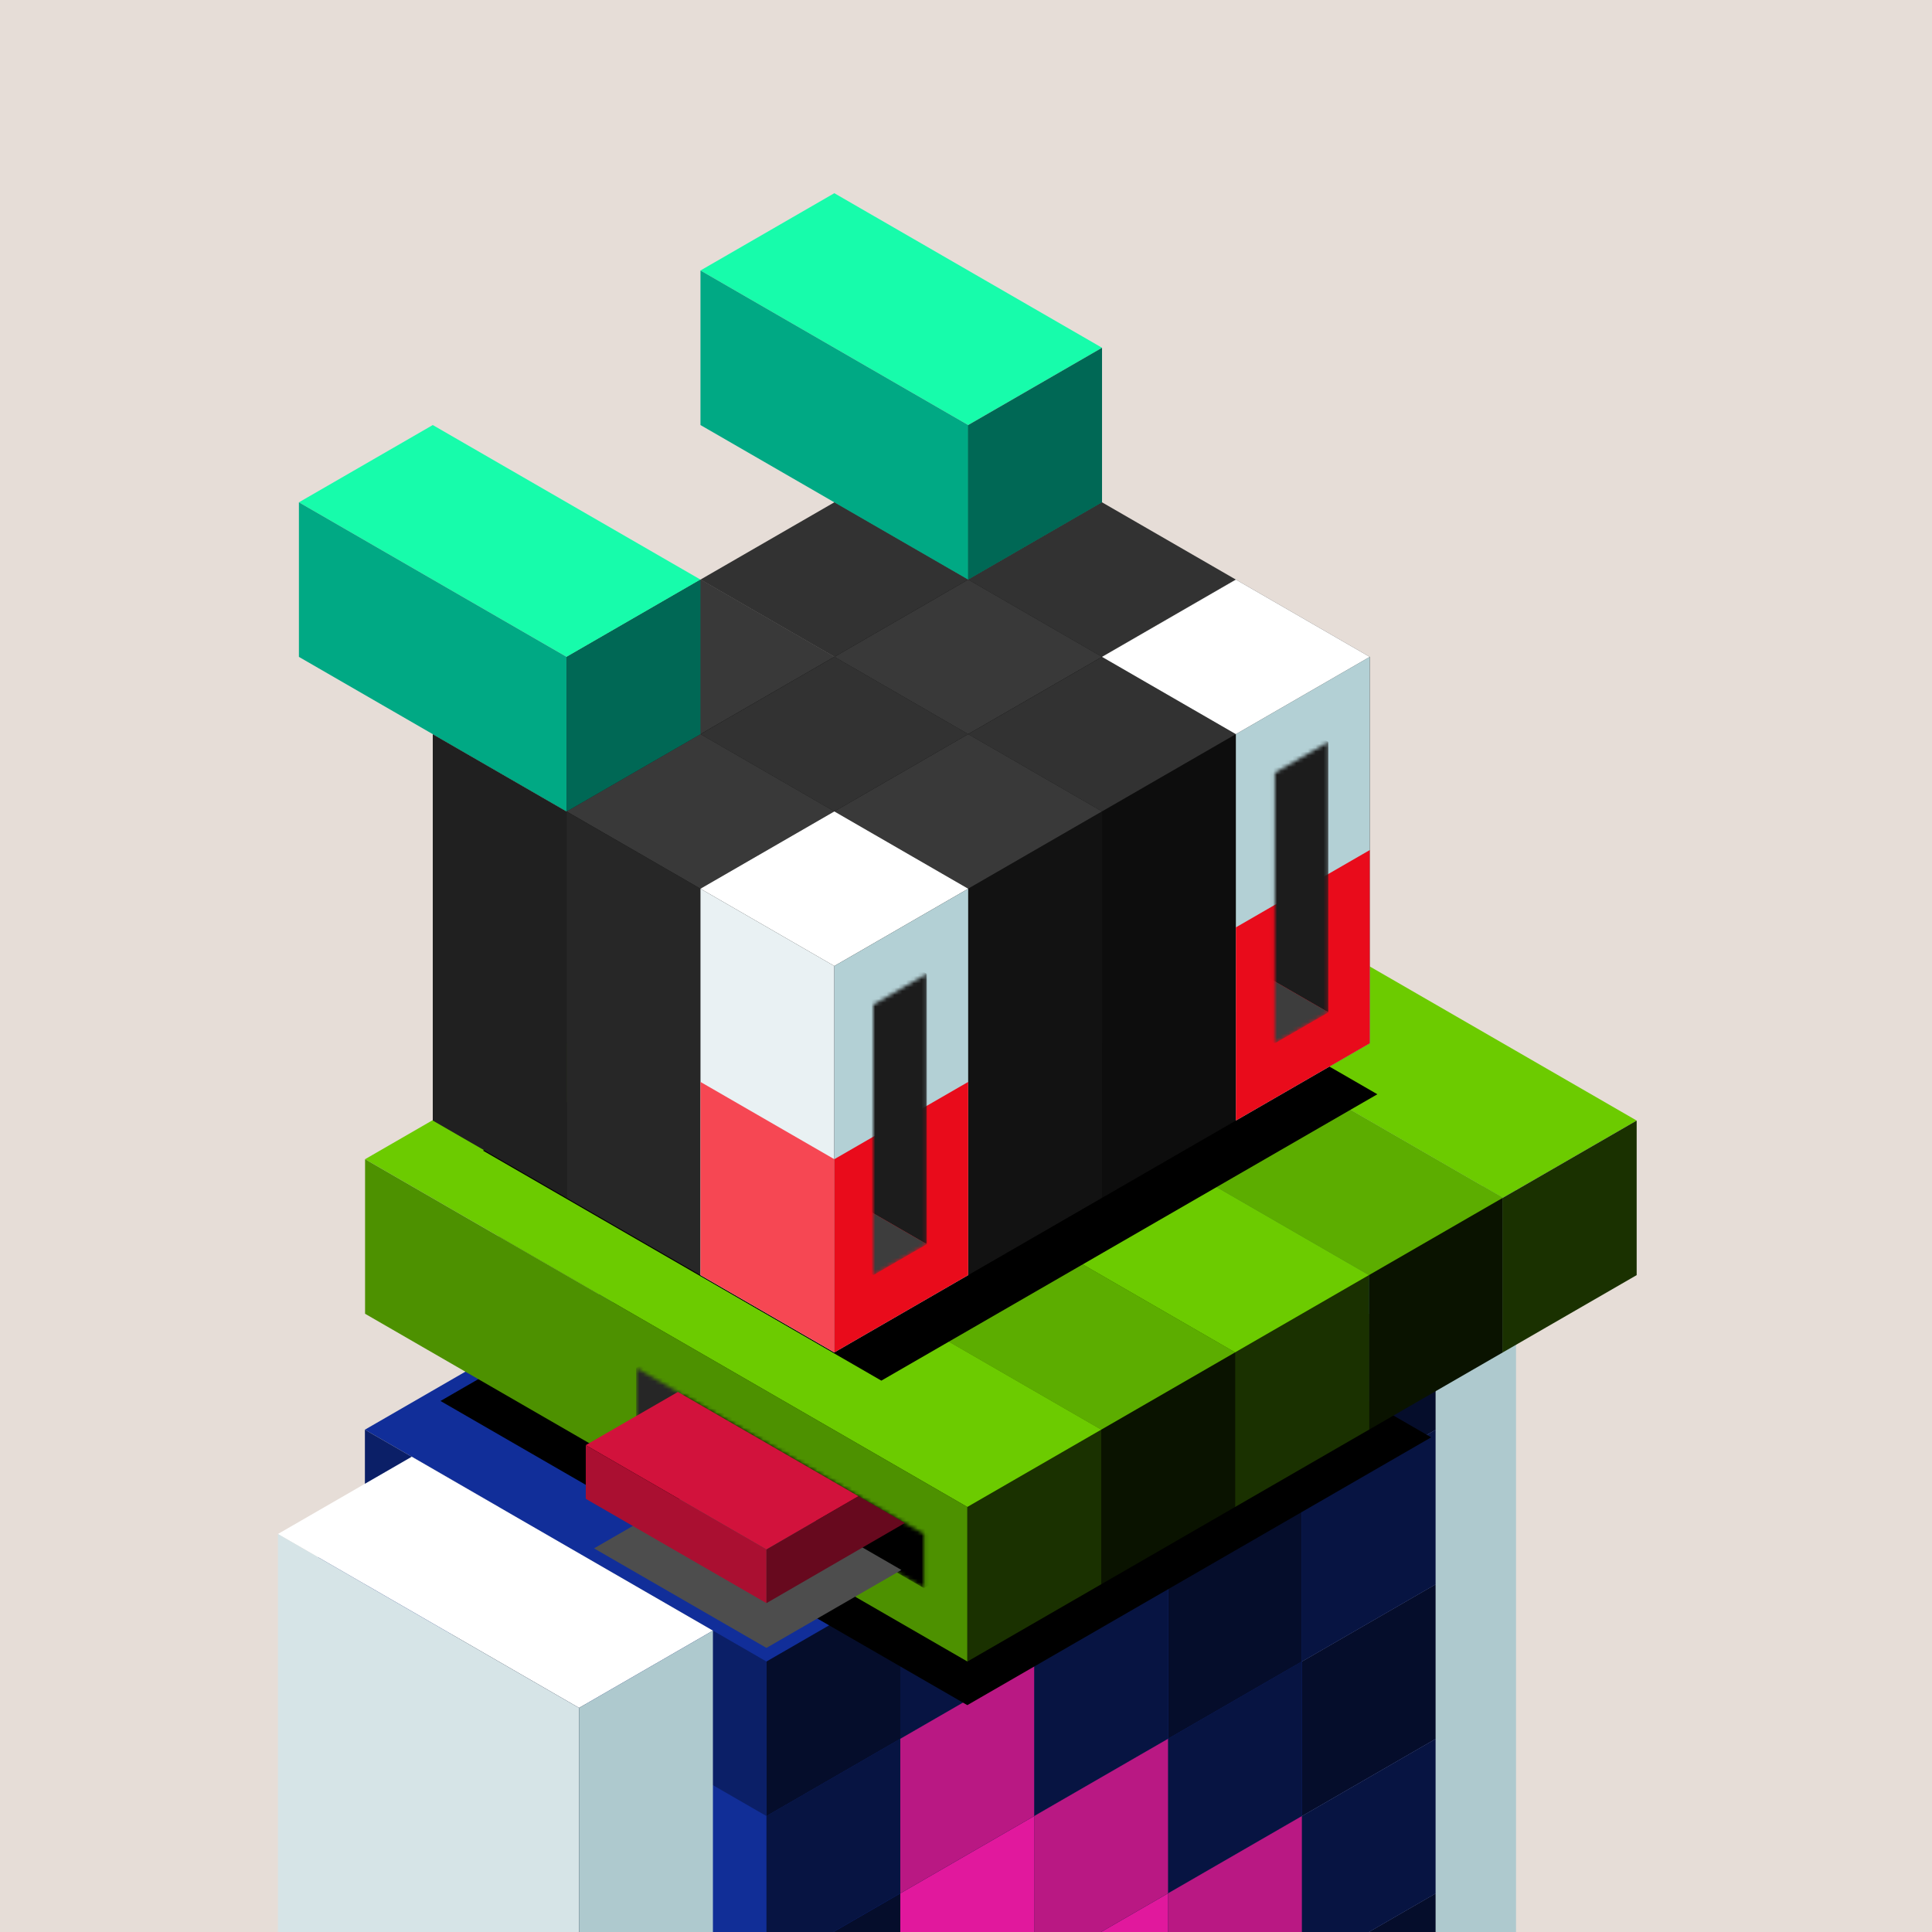 <svg xmlns="http://www.w3.org/2000/svg" viewBox="0 0 500 500"><g fill="none"><g clip-path="url(#a)"><path fill="#E6DDD7" d="M0 0h500v500H0z"/></g><defs><clipPath id="a"><path fill="#fff" d="M0 0h500v500H0z"/></clipPath></defs></g><path fill="#79A4F9" fill-opacity="0" d="M0 0h500v500H0z"/><g fill="none"><g clip-path="url(#b)"><path fill="#112E99" d="m267.641 430 103.923 60-34.641 20L233 450z"/><path fill="#0B1F67" d="m233 450 103.923 60v40L233 490z"/><path fill="#050D2B" d="m336.923 510 34.641-20v40l-34.641 20z"/><path fill="#1437B3" d="m267.641 390 103.923 60-34.641 20L233 410z"/><path fill="#112E97" d="m233 410 103.923 60v40L233 450z"/><path fill="#071442" d="m336.923 470 34.641-20v40l-34.641 20z"/><path fill="#112E99" d="m233 410 103.923 60-34.641 20-103.923-60z"/><path fill="#0B1F67" d="m198.359 430 103.923 60v40l-103.923-60z"/><path fill="#050D2B" d="m302.282 490 34.641-20v40l-34.641 20z"/><path fill="#1437B3" d="m198.359 430 103.923 60-34.641 20-103.923-60z"/><path fill="#112E97" d="m163.718 450 103.923 60v40l-103.923-60z"/><path fill="#071442" d="m267.641 510 34.641-20v40l-34.641 20z"/><path fill="#112E99" d="m267.641 350 103.923 60-34.641 20L233 370z"/><path fill="#0B1F67" d="m233 370 103.923 60v40L233 410z"/><path fill="#050D2B" d="m336.923 430 34.641-20v40l-34.641 20z"/><path fill="#1437B3" d="m233 370 103.923 60-34.641 20-103.923-60z"/><path fill="#112E97" d="m198.359 390 103.923 60v40l-103.923-60z"/><path fill="#071442" d="m302.282 450 34.641-20v40l-34.641 20z"/><path fill="#112E99" d="m198.359 390 103.923 60-34.641 20-103.923-60z"/><path fill="#0B1F67" d="m163.718 410 103.923 60v40l-103.923-60z"/><path fill="#050D2B" d="m267.641 470 34.641-20v40l-34.641 20z"/><path fill="#1437B3" d="m163.718 410 103.923 60L233 490l-103.923-60z"/><path fill="#112E97" d="M129.077 430 233 490v40l-103.923-60z"/><path fill="#071442" d="m233 490 34.641-20v40L233 530z"/><path fill="#112E99" d="M129.077 430 233 490l-34.641 20-103.923-60z"/><path fill="#0B1F67" d="m94.436 450 103.923 60v40L94.436 490z"/><path fill="#050D2B" d="M198.359 510 233 490v40l-34.641 20z"/><path fill="#1437B3" d="m267.641 310 103.923 60-34.641 20L233 330z"/><path fill="#112E97" d="m233 330 103.923 60v40L233 370z"/><path fill="#071442" d="m336.923 390 34.641-20v40l-34.641 20z"/><path fill="#112E99" d="m233 330 103.923 60-34.641 20-103.923-60z"/><path fill="#0B1F67" d="m198.359 350 103.923 60v40l-103.923-60z"/><path fill="#050D2B" d="m302.282 410 34.641-20v40l-34.641 20z"/><path fill="#1437B3" d="m198.359 350 103.923 60-34.641 20-103.923-60z"/><path fill="#112E97" d="m163.718 370 103.923 60v40l-103.923-60z"/><path fill="#071442" d="m267.641 430 34.641-20v40l-34.641 20z"/><path fill="#112E99" d="m163.718 370 103.923 60L233 450l-103.923-60z"/><path fill="#0B1F67" d="M129.077 390 233 450v40l-103.923-60z"/><path fill="#050D2B" d="m233 450 34.641-20v40L233 490z"/><path fill="#1437B3" d="M129.077 390 233 450l-34.641 20-103.923-60z"/><path fill="#112E97" d="m94.436 410 103.923 60v40L94.436 450z"/><path fill="#071442" d="M198.359 470 233 450v40l-34.641 20z"/><path fill="#112E99" d="m267.641 270 103.923 60-34.641 20L233 290z"/><path fill="#0B1F67" d="m233 290 103.923 60v40L233 330z"/><path fill="#050D2B" d="m336.923 350 34.641-20v40l-34.641 20z"/><path fill="#1437B3" d="m233 290 103.923 60-34.641 20-103.923-60z"/><path fill="#112E97" d="m198.359 310 103.923 60v40l-103.923-60z"/><path fill="#071442" d="m302.282 370 34.641-20v40l-34.641 20z"/><path fill="#112E99" d="m198.359 310 103.923 60-34.641 20-103.923-60z"/><path fill="#0B1F67" d="m163.718 330 103.923 60v40l-103.923-60z"/><path fill="#050D2B" d="m267.641 390 34.641-20v40l-34.641 20z"/><path fill="#1437B3" d="m163.718 330 103.923 60L233 410l-103.923-60z"/><path fill="#112E97" d="M129.077 350 233 410v40l-103.923-60z"/><path fill="#071442" d="m233 410 34.641-20v40L233 450z"/><path fill="#112E99" d="M129.077 350 233 410l-34.641 20-103.923-60z"/><path fill="#0B1F67" d="m94.436 370 103.923 60v40L94.436 410z"/><path fill="#050D2B" d="M198.359 430 233 410v40l-34.641 20z"/><path fill="#102A8D" d="m116.941 383 34.641 20-34.641 20L82.3 403z"/><path fill="#0A1C5B" d="m82.3 403 34.64 20v120L82.3 523z"/><path fill="#040C28" d="m116.941 423 34.641-20v120l-34.641 20z"/></g><defs><clipPath id="b"><path fill="#fff" d="M0 0h500v500H0z"/></clipPath></defs></g><g fill="none"><g clip-path="url(#c)"><path fill="#fff" d="m314.407 257 77.942 45-34.64 20-77.943-45z"/><path fill="#AEC9CE" fill-rule="evenodd" d="m357.708 322 13.856 8v179.201l-13.856 8v22.9l34.641-20V302z" clip-rule="evenodd"/><path fill="#fff" d="m106.561 377 77.942 45-34.64 20-77.943-45z"/><path fill="#D6E4E7" d="m71.92 397 77.942 45v120L71.92 517z"/><path fill="#AEC9CE" d="m149.862 442 34.641-20v120l-34.641 20z"/></g><defs><clipPath id="c"><path fill="#fff" d="M0 0h500v500H0z"/></clipPath></defs></g><g fill="none"><g clip-path="url(#d)"><path fill="#B91883" d="m302.282 490 34.641-20v40l-34.641 20z"/><path fill="#E1189D" d="m267.641 510 34.641-20v40l-34.641 20z"/><path fill="#B91883" d="m267.641 470 34.641-20v40l-34.641 20z"/><path fill="#E1189D" d="m233 490 34.641-20v40L233 530z"/><path fill="#B91883" d="m233 450 34.641-20v40L233 490z"/></g><defs><clipPath id="d"><path fill="#fff" d="M0 0h500v500H0z"/></clipPath></defs></g><g fill="none"><g filter="url(#e)"><path fill="#000" d="m234.046 281.262 136.342 78.717-120.046 69.309L114 350.57z"/></g><path fill="#6CCB00" d="m267.685 200 155.885 90-34.642 20-155.884-90z"/><path fill="#4D9100" d="m233.044 220 155.884 90v40l-155.884-90z"/><path fill="#1A3100" d="m388.929 310 34.641-20v40l-34.641 20z"/><path fill="#5CAD00" d="m233.044 220 155.884 90-34.64 20-155.885-90z"/><path fill="#4D9100" d="m198.403 240 155.885 90v40l-155.885-90z"/><path fill="#0A1300" d="m354.288 330 34.641-20v40l-34.641 20z"/><path fill="#6CCB00" d="m198.403 240 155.885 90-34.642 20-155.884-90z"/><path fill="#4D9100" d="m163.762 260 155.885 90v40l-155.885-90z"/><path fill="#1A3100" d="m319.647 350 34.641-20v40l-34.641 20z"/><path fill="#5CAD00" d="m163.762 260 155.885 90-34.642 20-155.884-90z"/><path fill="#4D9100" d="m129.121 280 155.884 90v40l-155.884-90z"/><path fill="#0A1300" d="m285.006 370 34.641-20v40l-34.641 20z"/><path fill="#6CCB00" d="m129.121 280 155.884 90-34.64 20L94.48 300z"/><path fill="#4D9100" d="m94.48 300 155.885 90v40L94.48 340z"/><path fill="#1A3100" d="m250.365 390 34.641-20v40l-34.641 20z"/><defs><filter id="e" width="286.388" height="178.027" x="99" y="278.262" color-interpolation-filters="sRGB" filterUnits="userSpaceOnUse"><feFlood flood-opacity="0" result="BackgroundImageFix"/><feColorMatrix in="SourceAlpha" result="hardAlpha" type="matrix" values="0 0 0 0 0 0 0 0 0 0 0 0 0 0 0 0 0 0 127 0"/><feOffset dy="12"/><feGaussianBlur stdDeviation="7.5"/><feColorMatrix type="matrix" values="0 0 0 0 0 0 0 0 0 0 0 0 0 0 0 0 0 0 0.5 0"/><feBlend in2="BackgroundImageFix" mode="normal" result="effect1_dropShadow_713_80995"/><feBlend in="SourceGraphic" in2="effect1_dropShadow_713_80995" mode="normal" result="shape"/></filter></defs></g><g fill="none"><mask id="f" width="76" height="57" x="164" y="354" maskUnits="userSpaceOnUse" style="mask-type:alpha"><path fill="#D9D9D9" d="m164.631 354 74.478 43v14l-74.478-43z"/></mask><g mask="url(#f)"><path fill="#262626" d="m164.631 354 21.65-12.5v14l-21.65 12.5z"/><path fill="#000" d="m186.282 355.5 74.478 43-21.65 12.5-74.479-43z"/><path fill="#000" d="m186.282 341.5 74.478 43v14l-74.478-43z"/></g><g filter="url(#g)"><path fill="#4D4D4D" d="m188.671 368.547 44.617 25.76-34.932 20.168-44.617-25.76z"/></g><path fill="#D2123C" d="m175.439 360.234 46.765 27L198.361 401l-46.765-27z"/><path fill="#AA0F31" d="m151.596 374 46.765 27v13.893l-46.765-27z"/><path fill="#67091E" d="m198.361 400.997 23.792-13.796 12.03 6.95-35.822 20.738z"/><defs><filter id="g" width="109.549" height="75.93" x="138.739" y="365.547" color-interpolation-filters="sRGB" filterUnits="userSpaceOnUse"><feFlood flood-opacity="0" result="BackgroundImageFix"/><feColorMatrix in="SourceAlpha" result="hardAlpha" type="matrix" values="0 0 0 0 0 0 0 0 0 0 0 0 0 0 0 0 0 0 127 0"/><feOffset dy="12"/><feGaussianBlur stdDeviation="7.5"/><feColorMatrix type="matrix" values="0 0 0 0 0.099 0 0 0 0 0.068 0 0 0 0 0.061 0 0 0 0.5 0"/><feBlend in2="BackgroundImageFix" mode="normal" result="effect1_dropShadow_713_80995"/><feBlend in="SourceGraphic" in2="effect1_dropShadow_713_80995" mode="normal" result="shape"/></filter></defs></g><g fill="none"><g filter="url(#h)"><path fill="#000" d="m241.37 215.672 103.092 59.52-128.37 74.115L113 289.787z"/></g><path fill="#393939" d="m250.564 110 34.641 20-34.641 20-34.641-20z"/><path fill="#272727" d="m215.923 130 34.641 20v100l-34.641-20z"/><path fill="#121212" d="m250.564 150 34.641-20v100l-34.641 20z"/><path fill="#323232" d="m215.923 130 34.641 20-34.641 20-34.641-20z"/><path fill="#202020" d="m181.282 150 34.641 20v100l-34.641-20z"/><path fill="#0D0D0D" d="m215.923 170 34.641-20v100l-34.641 20z"/><path fill="#393939" d="m181.282 150 34.641 20-34.641 20-34.641-20z"/><path fill="#272727" d="m146.641 170 34.641 20v100l-34.641-20z"/><path fill="#121212" d="m181.282 190 34.641-20v100l-34.641 20z"/><path fill="#323232" d="m146.641 170 34.641 20-34.641 20L112 190z"/><path fill="#202020" d="m112 190 34.641 20v100L112 290z"/><path fill="#0D0D0D" d="m146.641 210 34.641-20v100l-34.641 20z"/><path fill="#323232" d="m285.205 130 34.641 20-34.641 20-34.641-20z"/><path fill="#202020" d="m250.564 150 34.641 20v100l-34.641-20z"/><path fill="#0D0D0D" d="m285.205 170 34.641-20v100l-34.641 20z"/><path fill="#393939" d="m250.564 150 34.641 20-34.641 20-34.641-20z"/><path fill="#272727" d="m215.923 170 34.641 20v100l-34.641-20z"/><path fill="#121212" d="m250.564 190 34.641-20v100l-34.641 20z"/><path fill="#323232" d="m215.923 170 34.641 20-34.641 20-34.641-20z"/><path fill="#202020" d="m181.282 190 34.641 20v100l-34.641-20z"/><path fill="#0D0D0D" d="m215.923 210 34.641-20v100l-34.641 20z"/><path fill="#393939" d="m181.282 190 34.641 20-34.641 20-34.641-20z"/><path fill="#272727" d="m146.641 210 34.641 20v100l-34.641-20z"/><path fill="#121212" d="m181.282 230 34.641-20v100l-34.641 20z"/><path fill="#393939" d="m319.846 150 34.641 20-34.641 20-34.641-20z"/><path fill="#272727" d="m285.205 170 34.641 20v100l-34.641-20z"/><path fill="#121212" d="m319.846 190 34.641-20v100l-34.641 20z"/><path fill="#323232" d="m285.205 170 34.641 20-34.641 20-34.641-20z"/><path fill="#202020" d="m250.564 190 34.641 20v100l-34.641-20z"/><path fill="#0D0D0D" d="m285.205 210 34.641-20v100l-34.641 20z"/><path fill="#393939" d="m250.564 190 34.641 20-34.641 20-34.641-20z"/><path fill="#272727" d="m215.923 210 34.641 20v100l-34.641-20z"/><path fill="#121212" d="m250.564 230 34.641-20v100l-34.641 20z"/><path fill="#323232" d="m215.923 210 34.641 20-34.641 20-34.641-20z"/><path fill="#202020" d="m181.282 230 34.641 20v100l-34.641-20z"/><path fill="#0D0D0D" d="m215.923 250 34.641-20v100l-34.641 20z"/><defs><filter id="h" width="268.662" height="170.837" x="106.4" y="205.072" color-interpolation-filters="sRGB" filterUnits="userSpaceOnUse"><feFlood flood-opacity="0" result="BackgroundImageFix"/><feColorMatrix in="SourceAlpha" result="hardAlpha" type="matrix" values="0 0 0 0 0 0 0 0 0 0 0 0 0 0 0 0 0 0 127 0"/><feMorphology in="SourceAlpha" operator="dilate" radius="5" result="effect1_dropShadow_713_80995"/><feOffset dx="12" dy="8"/><feGaussianBlur stdDeviation="6.8"/><feColorMatrix type="matrix" values="0 0 0 0 0 0 0 0 0 0 0 0 0 0 0 0 0 0 0.16 0"/><feBlend in2="BackgroundImageFix" mode="normal" result="effect1_dropShadow_713_80995"/><feBlend in="SourceGraphic" in2="effect1_dropShadow_713_80995" mode="normal" result="shape"/></filter></defs></g><g fill="none"><path fill="#17FCAB" d="m215.923 50 69.282 40-34.641 20-69.282-40z"/><path fill="#00A984" d="m181.282 70 69.282 40v40l-69.282-40z"/><path fill="#006855" d="m250.564 110 34.641-20v40l-34.641 20z"/><path fill="#17FCAB" d="m112 110 69.282 40-34.641 20-69.282-40z"/><path fill="#00A984" d="m77.359 130 69.282 40v40l-69.282-40z"/><path fill="#006855" d="m146.641 170 34.641-20v40l-34.641 20z"/></g><g fill="none"><path fill="#fff" d="m319.846 150 34.641 20-34.641 20-34.641-20z"/><path fill="#B3D0D5" d="m319.846 190 34.641-20v100l-34.641 20z"/><path fill="#fff" d="m215.923 210 34.641 20-34.641 20-34.641-20z"/><path fill="#E9F1F3" d="m181.282 230 34.641 20v100l-34.641-20z"/><path fill="#B3D0D5" d="m215.923 250 34.641-20v100l-34.641 20z"/></g><g fill="none"><path fill="#E90B1B" d="m319.846 240 34.641-20v50l-34.641 20z"/><path fill="#F64753" d="m181.282 280 34.641 20v50l-34.641-20z"/><path fill="#E90B1B" d="m215.923 300 34.641-20v50l-34.641 20z"/></g><g fill="none"><mask id="i" width="15" height="78" x="329" y="192" maskUnits="userSpaceOnUse" style="mask-type:alpha"><path fill="#B26F6D" d="m329.923 200 13.856-8v70l-13.856 8z"/></mask><g mask="url(#i)"><path fill="#1C1C1C" d="m322.128 179.5 21.65 12.5v70l-21.65-12.5z"/><path fill="#3D3D3D" d="m308.272 257.5 13.856-8L343.78 262l-13.856 8z"/></g><mask id="j" width="14" height="78" x="226" y="252" maskUnits="userSpaceOnUse" style="mask-type:alpha"><path fill="#B26F6D" d="m226 260 13.856-8v70L226 330z"/></mask><g mask="url(#j)"><path fill="#1C1C1C" d="m218.206 239.5 21.65 12.5v70l-21.65-12.5z"/><path fill="#3D3D3D" d="m204.35 317.5 13.856-8 21.651 12.5-13.856 8z"/></g></g></svg>